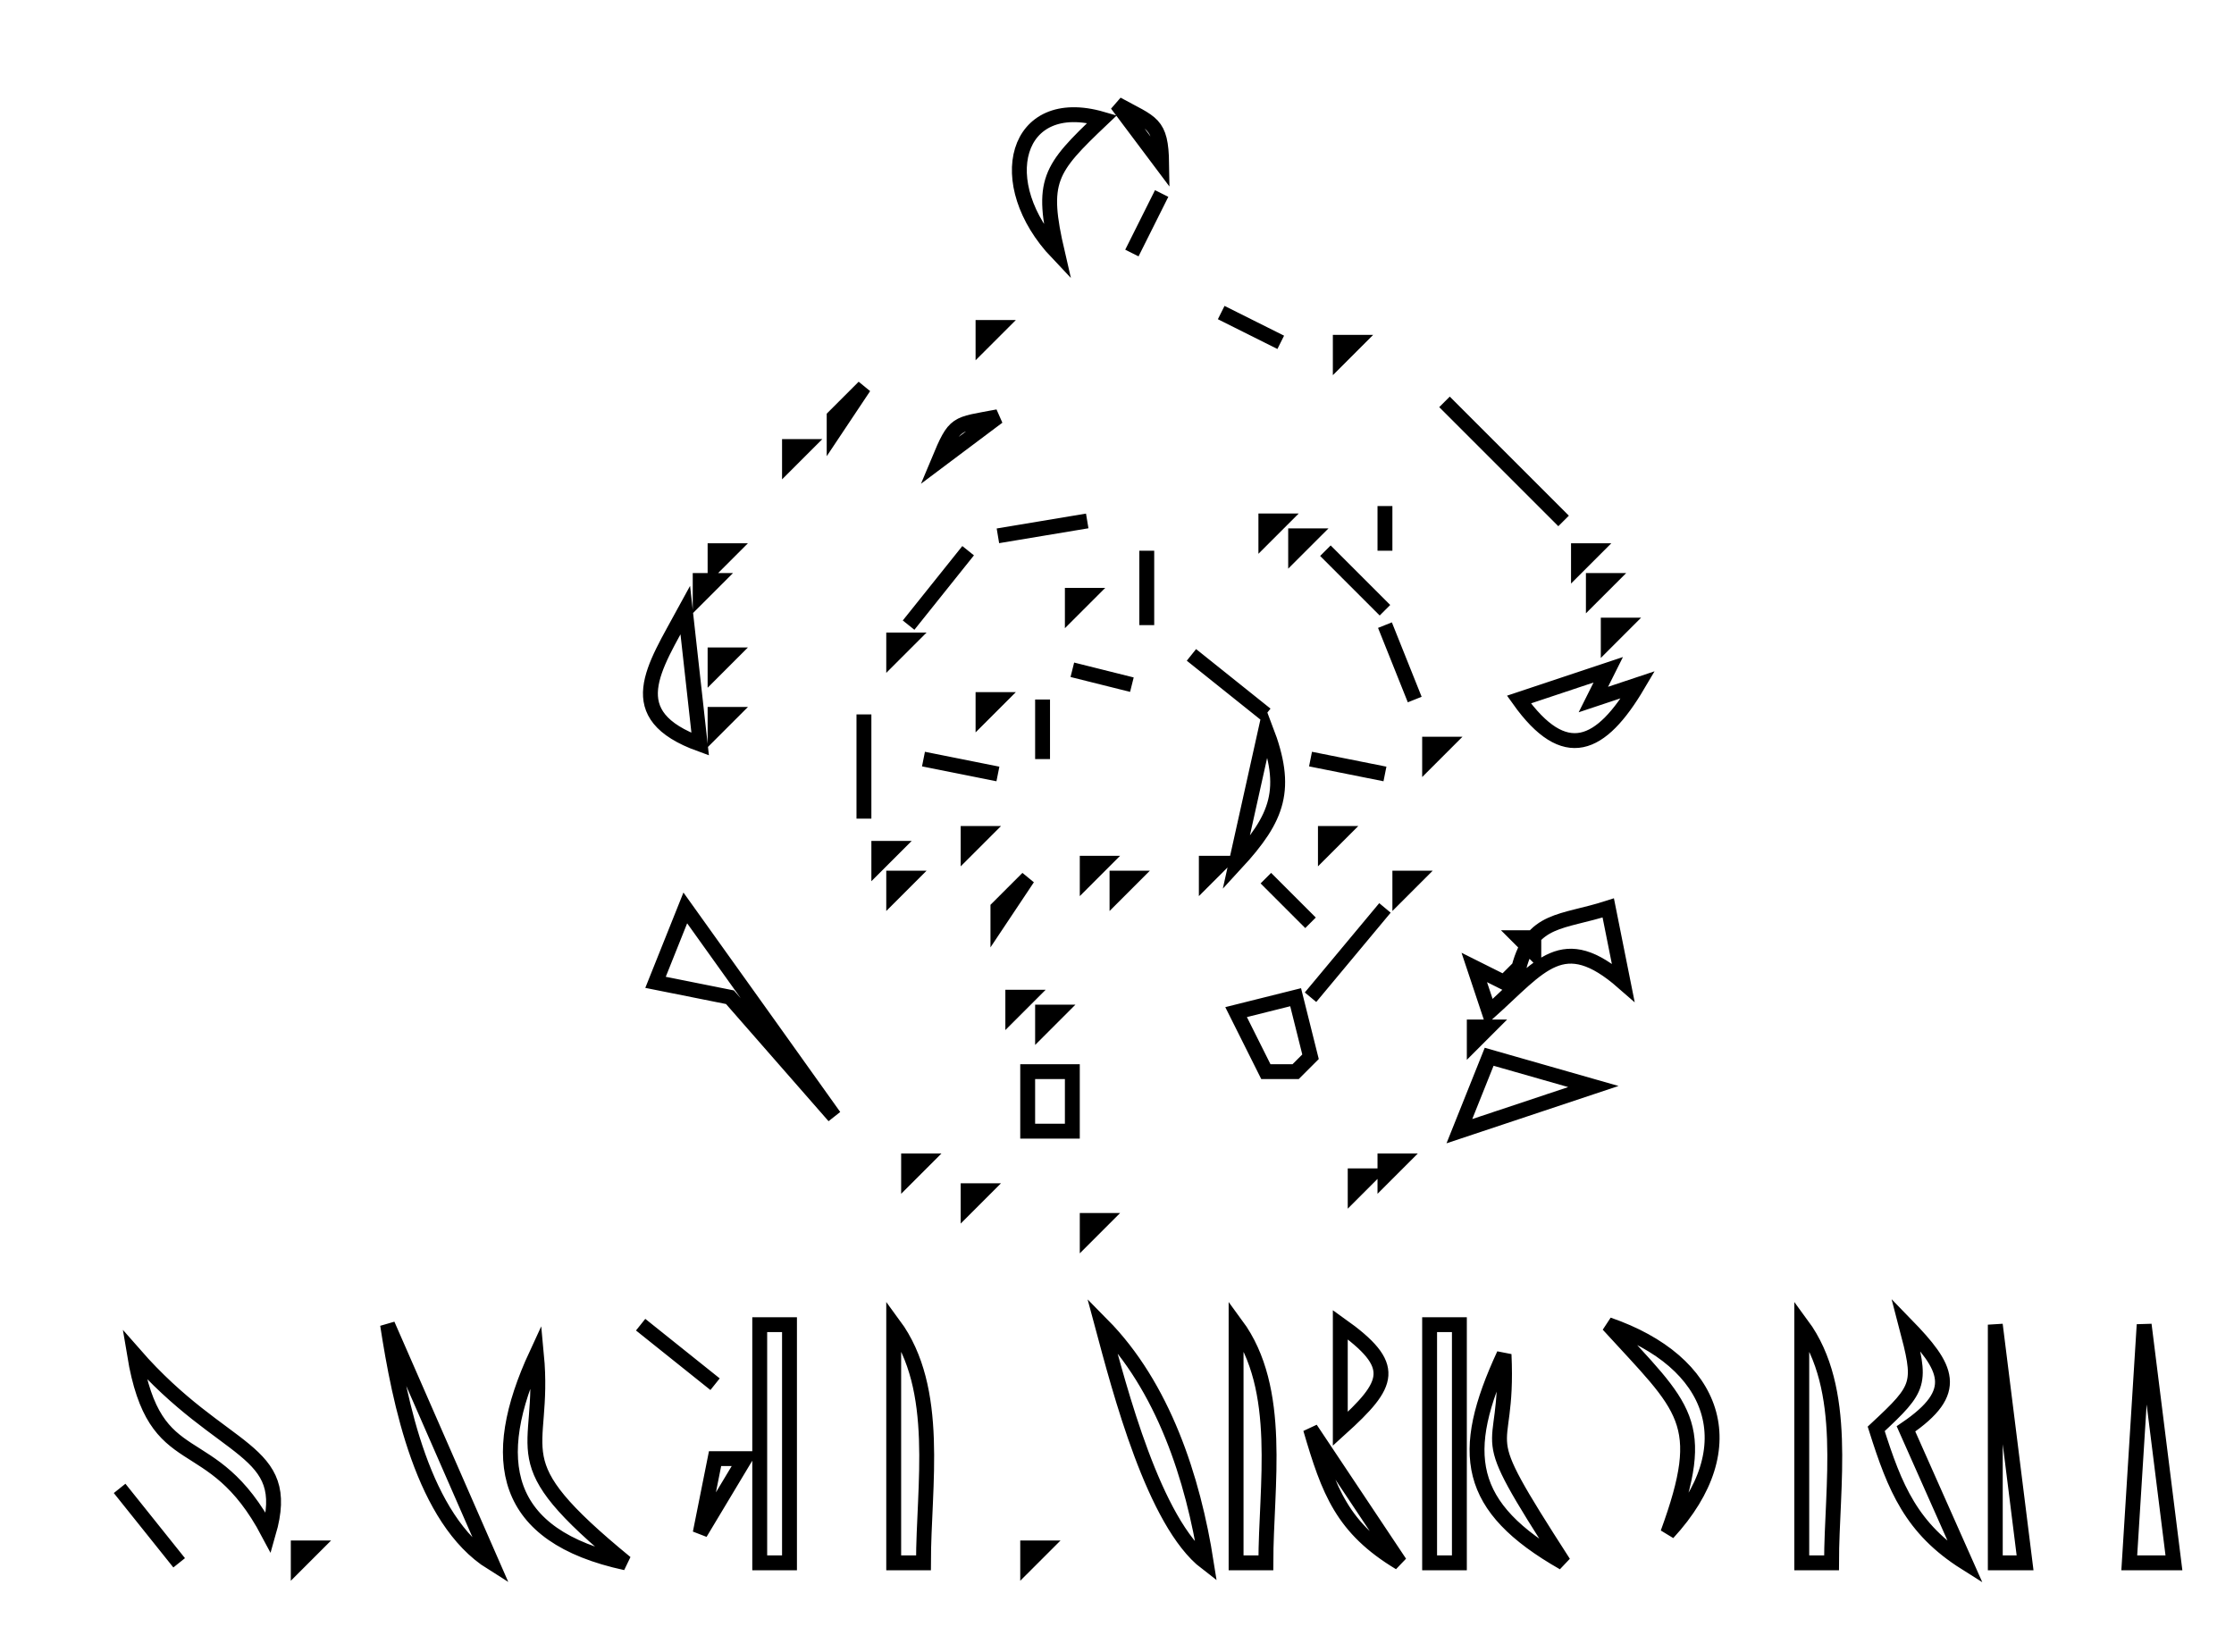 <?xml version="1.0" encoding="UTF-8" standalone="no"?>
<!DOCTYPE svg PUBLIC "-//W3C//DTD SVG 20010904//EN"
              "http://www.w3.org/TR/2001/REC-SVG-20010904/DTD/svg10.dtd">

<svg xmlns="http://www.w3.org/2000/svg"
     width="1.667in" height="1.233in"
     viewBox="0 0 150 111">
  <path id="Seleção"
        fill="none" stroke="black" stroke-width="1"
        d="M 71.00,17.00
           C 66.54,12.31 68.14,6.30 74.00,8.00
             70.43,11.39 69.87,12.13 71.00,17.00 Z
           M 75.00,7.00
           C 77.36,8.30 77.96,8.21 78.00,11.00
             78.00,11.00 75.00,7.00 75.00,7.00 Z
           M 78.00,13.00
           C 78.00,13.00 76.00,17.00 76.00,17.00
             76.00,17.00 78.00,13.00 78.00,13.00 Z
           M 82.00,21.00
           C 82.00,21.00 86.00,23.00 86.00,23.00
             86.00,23.00 82.00,21.00 82.00,21.00 Z
           M 66.00,22.00
           C 66.00,22.00 67.00,22.00 67.00,22.00
             67.00,22.00 66.00,23.00 66.00,23.00
             66.00,23.00 66.00,22.00 66.00,22.00 Z
           M 90.00,23.00
           C 90.00,23.00 91.00,23.00 91.00,23.00
             91.00,23.00 90.00,24.00 90.00,24.00
             90.00,24.00 90.00,23.00 90.00,23.00 Z
           M 58.00,26.00
           C 58.00,26.00 56.00,29.00 56.00,29.00
             56.00,29.00 56.00,28.00 56.00,28.00
             56.00,28.00 58.00,26.00 58.00,26.00 Z
           M 97.00,27.00
           C 97.00,27.00 105.00,35.00 105.00,35.00
             105.00,35.00 97.00,27.00 97.00,27.00 Z
           M 63.00,31.00
           C 64.13,28.29 64.13,28.55 67.00,28.00
             67.00,28.00 63.00,31.00 63.00,31.00 Z
           M 53.00,30.00
           C 53.00,30.00 54.00,30.00 54.00,30.00
             54.00,30.00 53.00,31.00 53.00,31.00
             53.00,31.00 53.00,30.00 53.00,30.00 Z
           M 67.00,36.00
           C 67.00,36.00 73.00,35.00 73.00,35.00
             73.00,35.00 67.00,36.00 67.00,36.00 Z
           M 93.00,34.00
           C 93.00,34.00 93.00,37.00 93.00,37.00
             93.00,37.00 93.00,34.00 93.00,34.00 Z
           M 85.00,35.00
           C 85.00,35.00 86.00,35.00 86.00,35.00
             86.00,35.00 85.00,36.00 85.00,36.00
             85.00,36.00 85.00,35.00 85.00,35.00 Z
           M 87.00,36.00
           C 87.00,36.00 88.00,36.00 88.00,36.00
             88.00,36.00 87.00,37.00 87.00,37.00
             87.00,37.00 87.00,36.00 87.00,36.00 Z
           M 48.00,37.00
           C 48.00,37.00 49.00,37.00 49.00,37.00
             49.00,37.00 48.00,38.00 48.00,38.00
             48.00,38.00 48.00,37.00 48.00,37.00 Z
           M 65.00,37.00
           C 65.00,37.00 61.00,42.00 61.00,42.00
             61.00,42.00 65.00,37.00 65.00,37.00 Z
           M 77.00,37.00
           C 77.00,37.00 77.00,42.00 77.00,42.00
             77.00,42.00 77.00,37.00 77.00,37.00 Z
           M 89.00,37.00
           C 89.00,37.00 93.00,41.00 93.00,41.00
             93.00,41.00 89.00,37.00 89.00,37.00 Z
           M 106.00,37.00
           C 106.00,37.00 107.00,37.00 107.00,37.00
             107.00,37.00 106.00,38.00 106.00,38.00
             106.00,38.00 106.00,37.00 106.00,37.00 Z
           M 47.00,39.00
           C 47.00,39.00 48.00,39.00 48.00,39.00
             48.00,39.00 47.00,40.00 47.00,40.00
             47.00,40.00 47.00,39.00 47.00,39.00 Z
           M 107.00,39.00
           C 107.00,39.00 108.00,39.00 108.00,39.00
             108.00,39.00 107.00,40.00 107.00,40.00
             107.00,40.00 107.00,39.00 107.00,39.00 Z
           M 72.00,40.00
           C 72.00,40.00 73.00,40.00 73.00,40.00
             73.00,40.00 72.00,41.00 72.00,41.00
             72.00,41.00 72.00,40.00 72.00,40.00 Z
           M 46.00,41.00
           C 46.00,41.00 47.00,50.00 47.00,50.00
             41.60,48.04 43.87,44.92 46.00,41.00 Z
           M 93.00,42.00
           C 93.00,42.00 95.00,47.00 95.00,47.00
             95.00,47.00 93.00,42.00 93.00,42.00 Z
           M 108.00,42.00
           C 108.00,42.00 109.00,42.00 109.00,42.00
             109.00,42.00 108.00,43.00 108.00,43.00
             108.00,43.00 108.00,42.00 108.00,42.00 Z
           M 60.00,43.00
           C 60.00,43.00 61.00,43.00 61.00,43.00
             61.00,43.00 60.00,44.00 60.00,44.00
             60.00,44.00 60.00,43.00 60.00,43.00 Z
           M 48.00,44.00
           C 48.00,44.00 49.00,44.00 49.00,44.00
             49.00,44.00 48.00,45.00 48.00,45.00
             48.00,45.00 48.00,44.00 48.00,44.00 Z
           M 72.00,45.00
           C 72.00,45.00 76.00,46.00 76.00,46.00
             76.00,46.00 72.00,45.00 72.00,45.00 Z
           M 80.00,44.00
           C 80.00,44.00 85.00,48.00 85.00,48.00
             85.00,48.00 80.00,44.00 80.00,44.00 Z
           M 102.00,47.00
           C 102.00,47.00 108.00,45.00 108.00,45.00
             108.00,45.00 107.00,47.00 107.00,47.00
             107.00,47.00 110.00,46.00 110.00,46.00
             107.51,50.22 105.09,51.34 102.00,47.00 Z
           M 66.00,47.00
           C 66.00,47.00 67.00,47.00 67.00,47.00
             67.00,47.00 66.00,48.00 66.00,48.00
             66.00,48.00 66.00,47.00 66.00,47.00 Z
           M 70.00,47.00
           C 70.00,47.00 70.00,51.00 70.00,51.00
             70.00,51.00 70.00,47.00 70.00,47.00 Z
           M 48.00,48.00
           C 48.00,48.00 49.00,48.00 49.00,48.00
             49.00,48.00 48.00,49.00 48.00,49.00
             48.00,49.00 48.00,48.00 48.00,48.00 Z
           M 58.00,48.00
           C 58.00,48.00 58.00,55.00 58.00,55.00
             58.00,55.00 58.00,48.00 58.00,48.00 Z
           M 85.00,49.00
           C 86.53,53.01 85.84,54.92 83.00,58.00
             83.00,58.00 85.00,49.00 85.00,49.00 Z
           M 96.00,50.00
           C 96.00,50.00 97.00,50.00 97.00,50.00
             97.00,50.00 96.00,51.00 96.00,51.00
             96.00,51.00 96.00,50.00 96.00,50.00 Z
           M 62.00,51.00
           C 62.00,51.00 67.00,52.00 67.00,52.00
             67.00,52.00 62.00,51.00 62.00,51.00 Z
           M 88.00,51.00
           C 88.00,51.00 93.00,52.00 93.00,52.00
             93.00,52.00 88.00,51.00 88.00,51.00 Z
           M 65.00,56.00
           C 65.00,56.00 66.00,56.00 66.00,56.00
             66.00,56.00 65.00,57.00 65.00,57.00
             65.00,57.00 65.00,56.00 65.00,56.00 Z
           M 89.00,56.00
           C 89.00,56.00 90.00,56.00 90.00,56.00
             90.00,56.00 89.00,57.00 89.00,57.00
             89.00,57.00 89.00,56.00 89.00,56.00 Z
           M 59.00,57.00
           C 59.00,57.00 60.00,57.00 60.00,57.00
             60.00,57.00 59.00,58.00 59.00,58.00
             59.00,58.00 59.00,57.00 59.00,57.00 Z
           M 73.00,58.00
           C 73.00,58.00 74.00,58.00 74.00,58.00
             74.00,58.00 73.00,59.00 73.00,59.00
             73.00,59.00 73.00,58.00 73.00,58.00 Z
           M 81.00,58.00
           C 81.00,58.00 82.00,58.00 82.00,58.00
             82.00,58.00 81.00,59.00 81.00,59.00
             81.00,59.00 81.00,58.00 81.00,58.00 Z
           M 60.00,59.00
           C 60.00,59.00 61.00,59.00 61.00,59.00
             61.00,59.00 60.00,60.00 60.00,60.00
             60.00,60.00 60.00,59.00 60.00,59.00 Z
           M 69.00,59.00
           C 69.00,59.00 67.00,62.00 67.00,62.00
             67.00,62.00 67.00,61.00 67.00,61.00
             67.00,61.00 69.00,59.00 69.00,59.00 Z
           M 75.00,59.00
           C 75.00,59.00 76.00,59.00 76.00,59.00
             76.00,59.00 75.00,60.00 75.00,60.00
             75.00,60.00 75.00,59.00 75.00,59.00 Z
           M 85.00,59.00
           C 85.00,59.00 88.00,62.00 88.00,62.00
             88.00,62.00 85.00,59.00 85.00,59.00 Z
           M 94.00,59.00
           C 94.00,59.00 95.00,59.00 95.00,59.00
             95.00,59.00 94.00,60.00 94.00,60.00
             94.00,60.00 94.00,59.00 94.00,59.00 Z
           M 46.00,61.00
           C 46.00,61.00 51.72,69.00 51.72,69.00
             51.72,69.00 56.00,75.00 56.00,75.00
             56.00,75.00 49.00,67.00 49.00,67.00
             49.00,67.00 44.00,66.00 44.00,66.00
             44.00,66.00 46.00,61.00 46.00,61.00 Z
           M 93.00,61.00
           C 93.00,61.00 88.00,67.00 88.00,67.00
             88.00,67.00 93.00,61.00 93.00,61.00 Z
           M 108.00,61.00
           C 108.00,61.00 109.00,66.00 109.00,66.00
             104.94,62.45 103.48,64.88 100.00,68.00
             100.00,68.00 99.00,65.00 99.00,65.00
             99.00,65.00 101.00,66.00 101.00,66.00
             101.00,66.00 102.00,65.00 102.00,65.00
             102.89,61.65 104.87,62.01 108.00,61.00 Z
           M 103.00,63.00
           C 103.00,63.00 102.00,63.00 102.00,63.00
             102.00,63.00 103.00,64.00 103.00,64.00
             103.00,64.00 103.00,63.00 103.00,63.00 Z
           M 68.00,67.00
           C 68.00,67.00 69.00,67.00 69.00,67.00
             69.00,67.00 68.00,68.00 68.00,68.00
             68.00,68.00 68.00,67.00 68.00,67.00 Z
           M 83.00,68.00
           C 83.00,68.00 87.00,67.00 87.00,67.00
             87.00,67.00 88.00,71.00 88.00,71.00
             88.00,71.00 87.00,72.00 87.00,72.00
             87.00,72.00 85.00,72.00 85.00,72.00
             85.00,72.00 83.00,68.00 83.00,68.00 Z
           M 70.00,68.00
           C 70.00,68.00 71.00,68.00 71.00,68.00
             71.00,68.00 70.00,69.00 70.00,69.00
             70.00,69.00 70.00,68.00 70.00,68.00 Z
           M 99.00,69.00
           C 99.00,69.00 100.00,69.00 100.00,69.00
             100.00,69.00 99.00,70.00 99.00,70.00
             99.00,70.00 99.00,69.00 99.00,69.00 Z
           M 100.00,71.00
           C 100.00,71.00 107.00,73.00 107.00,73.00
             107.00,73.00 98.00,76.00 98.00,76.00
             98.00,76.00 100.00,71.00 100.00,71.00 Z
           M 69.00,72.00
           C 69.00,72.00 72.00,72.00 72.00,72.00
             72.00,72.00 72.00,76.00 72.00,76.00
             72.00,76.00 69.00,76.00 69.00,76.00
             69.00,76.00 69.00,72.00 69.00,72.00 Z
           M 61.00,78.00
           C 61.00,78.00 62.00,78.00 62.00,78.00
             62.00,78.00 61.00,79.00 61.00,79.00
             61.00,79.00 61.00,78.00 61.00,78.00 Z
           M 93.00,78.00
           C 93.00,78.00 94.00,78.00 94.00,78.00
             94.00,78.00 93.00,79.00 93.00,79.00
             93.00,79.00 93.00,78.00 93.00,78.00 Z
           M 91.00,79.00
           C 91.00,79.00 92.00,79.00 92.00,79.00
             92.00,79.00 91.00,80.00 91.00,80.00
             91.00,80.00 91.00,79.00 91.00,79.00 Z
           M 65.00,80.00
           C 65.00,80.00 66.00,80.00 66.00,80.00
             66.00,80.00 65.00,81.00 65.00,81.00
             65.00,81.00 65.00,80.00 65.00,80.00 Z
           M 73.00,82.00
           C 73.00,82.00 74.00,82.00 74.00,82.00
             74.00,82.00 73.00,83.00 73.00,83.00
             73.00,83.00 73.00,82.00 73.00,82.00 Z
           M 26.00,89.00
           C 26.00,89.00 33.00,105.00 33.00,105.00
             28.37,102.10 26.80,94.19 26.00,89.00 Z
           M 43.00,89.00
           C 43.00,89.00 48.00,93.00 48.00,93.00
             48.00,93.00 43.00,89.00 43.00,89.00 Z
           M 51.00,89.00
           C 51.00,89.00 53.00,89.00 53.00,89.00
             53.00,89.00 53.00,105.00 53.00,105.00
             53.00,105.00 51.00,105.00 51.00,105.00
             51.00,105.00 51.00,89.00 51.00,89.00 Z
           M 60.00,89.00
           C 63.19,93.33 62.00,99.83 62.00,105.00
             62.00,105.00 60.00,105.00 60.00,105.00
             60.00,105.00 60.00,89.00 60.00,89.00 Z
           M 74.00,89.00
           C 78.10,93.15 80.11,99.31 81.00,105.00
             77.48,102.30 75.18,93.39 74.00,89.00 Z
           M 83.00,89.00
           C 86.19,93.33 85.00,99.83 85.00,105.00
             85.00,105.00 83.00,105.00 83.00,105.00
             83.00,105.00 83.00,89.00 83.00,89.00 Z
           M 90.00,89.00
           C 93.91,91.78 93.37,92.95 90.00,96.00
             90.00,96.00 90.00,89.00 90.00,89.00 Z
           M 96.00,89.00
           C 96.00,89.00 98.00,89.00 98.00,89.00
             98.00,89.00 98.00,105.00 98.00,105.00
             98.00,105.00 96.00,105.00 96.00,105.00
             96.00,105.00 96.00,89.00 96.00,89.00 Z
           M 108.00,89.00
           C 115.19,91.48 117.34,97.20 112.00,103.00
             114.75,95.46 113.16,94.66 108.00,89.00 Z
           M 121.00,89.00
           C 124.19,93.33 123.00,99.83 123.00,105.00
             123.00,105.00 121.00,105.00 121.00,105.00
             121.00,105.00 121.00,89.00 121.00,89.00 Z
           M 128.00,89.00
           C 130.81,91.89 131.70,93.48 128.00,96.00
             128.00,96.00 132.00,105.00 132.00,105.00
             128.37,102.71 127.26,99.99 126.00,96.00
             129.03,93.18 129.05,93.00 128.00,89.00 Z
           M 134.00,89.00
           C 134.00,89.00 136.00,105.00 136.00,105.00
             136.00,105.00 134.00,105.00 134.00,105.00
             134.00,105.00 134.00,89.00 134.00,89.00 Z
           M 144.00,89.00
           C 144.00,89.00 146.00,105.00 146.00,105.00
             146.00,105.00 143.00,105.00 143.00,105.00
             143.00,105.00 144.00,89.00 144.00,89.00 Z
           M 9.00,91.00
           C 15.02,97.88 19.67,97.20 18.00,103.00
             14.14,95.70 10.38,99.34 9.00,91.00 Z
           M 36.00,91.00
           C 36.66,97.92 33.32,97.88 42.00,105.00
             33.69,103.21 32.72,98.09 36.00,91.00 Z
           M 101.00,91.00
           C 101.35,98.56 98.57,95.02 105.00,105.00
             98.42,101.25 97.94,97.62 101.00,91.00 Z
           M 88.00,96.00
           C 88.00,96.00 94.00,105.00 94.00,105.00
             90.14,102.68 89.23,100.20 88.00,96.00 Z
           M 48.00,98.00
           C 48.00,98.00 50.00,98.00 50.00,98.00
             50.00,98.00 47.00,103.00 47.00,103.00
             47.00,103.00 48.00,98.00 48.00,98.00 Z
           M 8.00,100.00
           C 8.00,100.00 12.00,105.00 12.00,105.00
             12.00,105.00 8.00,100.00 8.00,100.00 Z
           M 20.00,104.00
           C 20.00,104.00 21.00,104.00 21.00,104.00
             21.00,104.00 20.00,105.00 20.00,105.00
             20.00,105.00 20.00,104.00 20.00,104.00 Z
           M 69.00,104.00
           C 69.00,104.00 70.00,104.00 70.00,104.00
             70.00,104.00 69.00,105.00 69.00,105.00
             69.00,105.00 69.00,104.00 69.00,104.00 Z" />
</svg>
